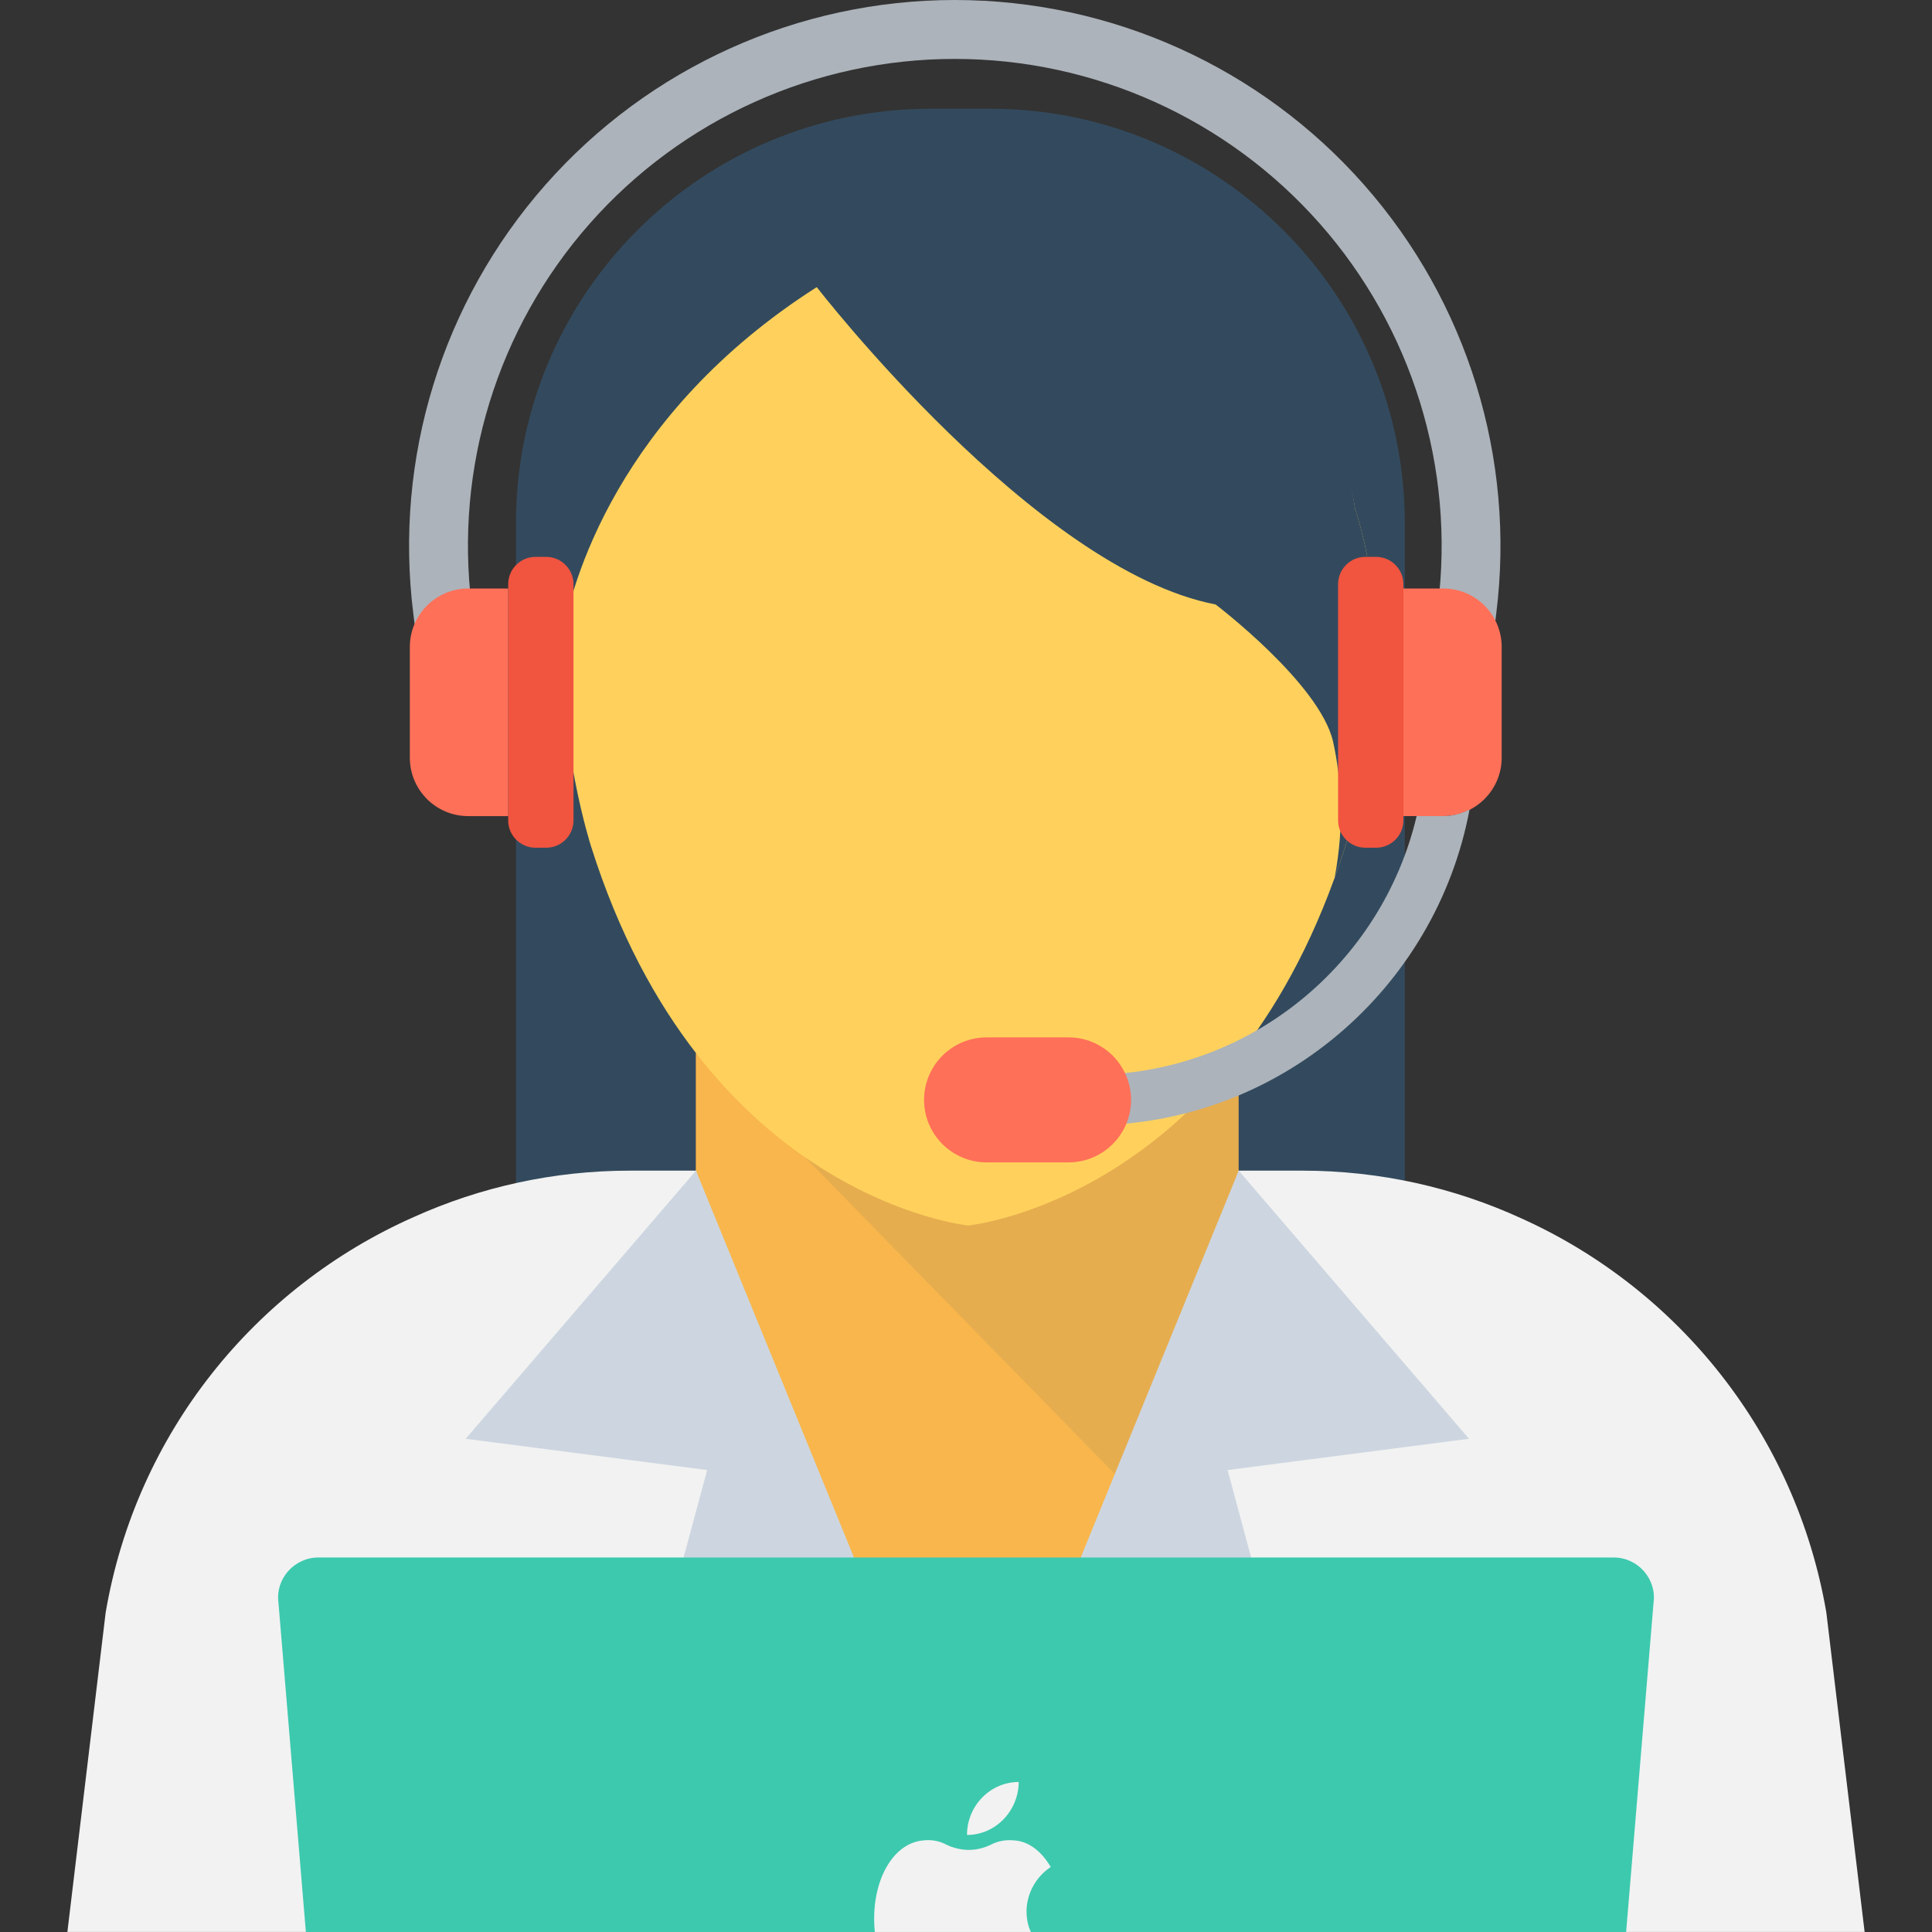 <?xml version="1.0" encoding="iso-8859-1"?>
<!-- Generator: Adobe Illustrator 19.0.0, SVG Export Plug-In . SVG Version: 6.00 Build 0)  -->
<svg version="1.1" id="Capa_1" xmlns="http://www.w3.org/2000/svg" xmlns:xlink="http://www.w3.org/1999/xlink" x="0px" y="0px"
	 viewBox="0 0 511.04 511.04" style="enable-background:new 0 0 511.04 511.04;" xml:space="preserve">
<rect x="0" y="0" width="511.04" height="511.04" fill="#333333" stroke="none"/>
<path style="fill:#334A5E;" d="M371.595,329.195H136.469V138.464c0-60.587,49.109-109.696,109.685-109.696h15.733
	c60.587,0,109.707,49.109,109.707,109.696V329.195z"/>
<path style="fill:#F2F2F2;" d="M493.216,511.029H17.824l10.123-84.48c8.107-47.563,39.584-86.069,81.504-104.629
	c17.483-7.893,36.896-12.267,57.163-12.267h177.813c20.587,0,40.213,4.48,57.92,12.587c41.504,18.667,72.651,57.067,80.747,104.309
	L493.216,511.029z"/>
<g>
	<rect x="250.581" y="303.829" style="fill:#FFD15C;" width="0.021" height="0.032"/>
	<rect x="255.84" y="177.291" style="fill:#FFD15C;" width="0.021" height="0.043"/>
</g>
<path style="fill:#334A5E;" d="M149.077,159.563c0.085-0.896,0.213-1.888,0.373-2.933
	C149.344,157.611,149.131,158.592,149.077,159.563"/>
<g>
	<path style="fill:#F8B64C;" d="M327.637,278.08v31.573l-28.064,85.024L266.72,511.04h-21.643l-60.811-200.843
		c0-0.224-0.107-0.331-0.107-0.437l-0.107-0.107v-31.147c9.291,7.04,19.627,12.907,30.837,16.427
		c1.707,0.64,3.317,1.077,4.896,1.493c8.544,2.56,17.397,3.84,26.773,3.84h18.56c19.957,0,38.517-6.187,54.517-16.533
		C322.411,282.027,325.077,280.107,327.637,278.08"/>
	<path style="fill:#F8B64C;" d="M184.256,310.187l-0.213-0.544l0.107,0.107C184.16,309.856,184.256,309.973,184.256,310.187"/>
</g>
<g style="opacity:0.1;">
	<g>
		<path style="fill:#40596B;" d="M327.637,279.253v30.4l-28.064,85.024l-86.496-88.437c3.829,1.173,24.107-1.493,46.709-5.973
			c21.984-4.373,46.187-10.443,59.851-16.533C323.029,282.229,325.696,280.747,327.637,279.253"/>
	</g>
</g>
<path style="fill:#FFD15C;" d="M355.883,223.787c-0.96,2.891-1.92,5.76-2.88,8.533c0,0.107,0,0.107-0.107,0.213
	c-30.837,85.024-96.747,91.627-96.747,91.627s-70.4-7.029-99.829-100.363c0,0-8.747-27.093-7.691-57.813
	c0-1.28,0.107-2.56,0.213-3.947c0-0.747,0.128-1.504,0.224-2.453c0.085-0.896,0.213-1.888,0.373-2.933
	c0.704-7.381,1.963-14.859,4.309-22.016c0,0,8.107-69.12,102.4-69.12s102.293,69.12,102.293,69.12
	C371.68,175.147,355.883,223.787,355.883,223.787"/>
<path style="fill:#334A5E;" d="M355.883,223.787c-0.96,2.891-1.92,5.76-2.88,8.533c2.667-13.984,1.813-26.24-0.416-36.267
	c-3.627-15.349-31.04-36.16-31.04-36.16c-47.691-9.173-105.504-83.947-105.504-83.947c-52.629,33.589-65.163,78.453-67.499,93.621
	c0.725-7.371,1.248-26.539,3.605-33.696c0,0,9.707-76.64,104-76.64s102.293,75.371,102.293,75.371
	C371.68,175.147,355.883,223.787,355.883,223.787"/>
<g>
	<polygon style="fill:#CDD6E0;" points="327.659,309.653 388.576,380.576 324.715,388.853 344.821,463.424 306.965,511.029 
		245.408,511.029 	"/>
	<polygon style="fill:#CDD6E0;" points="184.096,309.653 123.179,380.576 187.051,388.853 166.944,463.424 204.8,511.029 
		266.347,511.029 	"/>
</g>
<path style="fill:#3DC9AE;" d="M437.387,423.925l-7.253,87.115H80.907l-7.253-87.115c-0.853-6.293,4.171-11.947,10.56-11.947
	h342.613C433.216,411.968,438.24,417.632,437.387,423.925"/>
<g>
	<path style="fill:#F2F2F2;" d="M269.472,471.36c-7.563,0-13.685,6.315-13.685,14.005
		C263.264,485.365,269.387,479.125,269.472,471.36"/>
	<path style="fill:#F2F2F2;" d="M271.531,505.376c0,2.016,0.309,3.947,1.163,5.653h-41.291
		c-1.269-12.597,4.373-23.573,12.917-24.224c2.016-0.213,4.064,0.107,5.877,1.067c3.936,1.931,8.213,1.931,12.043,0
		c1.92-0.96,3.957-1.269,5.984-1.067c3.936,0.224,7.349,2.987,9.707,7.04C274.197,496.32,271.637,500.587,271.531,505.376"/>
</g>
<path style="fill:#ACB3BA;" d="M394.261,174.496l-15.456-1.931l1.525-12.192c4.608-36.651-6.795-73.547-31.232-101.227
	c-24.437-27.68-59.627-43.563-96.544-43.563c-36.939,0-72.128,15.872-96.565,43.563c-24.416,27.691-35.808,64.587-31.211,101.205
	l1.525,12.213l-15.456,1.931l-1.525-12.192c-5.141-41.077,7.605-82.432,34.997-113.472C171.691,17.792,211.157,0,252.544,0
	s80.843,17.792,108.235,48.843s40.149,72.395,34.997,113.483L394.261,174.496z"/>
<path style="fill:#F1543F;" d="M363.989,224.235h-2.816c-4,0-7.232-3.243-7.232-7.232v-62.475c0-3.979,3.232-7.232,7.232-7.232
	h2.816c3.979,0,7.232,3.253,7.232,7.232v62.475C371.221,220.992,367.968,224.235,363.989,224.235"/>
<path style="fill:#FF7058;" d="M381.76,215.861h-10.539v-60.192h10.539c8.544,0,15.456,6.933,15.456,15.477v29.248
	C397.216,208.939,390.304,215.861,381.76,215.861"/>
<path style="fill:#F1543F;" d="M141.653,147.296h2.816c3.979,0,7.232,3.253,7.232,7.243v62.464c0,4-3.253,7.232-7.232,7.232h-2.816
	c-3.979,0-7.232-3.232-7.232-7.232v-62.464C134.421,150.549,137.675,147.296,141.653,147.296"/>
<path style="fill:#FF7058;" d="M123.861,155.669h10.56v60.203h-10.56c-8.544,0-15.456-6.923-15.456-15.467v-29.259
	C108.405,162.603,115.317,155.669,123.861,155.669"/>
<rect x="266.827" y="366.56" style="fill:#FFD15C;" width="0.021" height="0.043"/>
<path style="fill:#ACB3BA;" d="M381.76,215.861h-7.04c-9.248,39.189-44.437,68.459-86.4,68.459h-13.643v13.333h13.643
	c49.963,0,91.499-36.096,100.395-83.52C386.635,215.2,384.277,215.861,381.76,215.861"/>
<path style="fill:#FF7058;" d="M282.635,307.467h-21.664c-9.12,0-16.544-7.403-16.544-16.523c0-9.131,7.413-16.544,16.544-16.544
	h21.664c9.141,0,16.544,7.403,16.544,16.544C299.179,300.053,291.776,307.467,282.635,307.467"/>
<g>
</g>
<g>
</g>
<g>
</g>
<g>
</g>
<g>
</g>
<g>
</g>
<g>
</g>
<g>
</g>
<g>
</g>
<g>
</g>
<g>
</g>
<g>
</g>
<g>
</g>
<g>
</g>
<g>
</g>
</svg>

